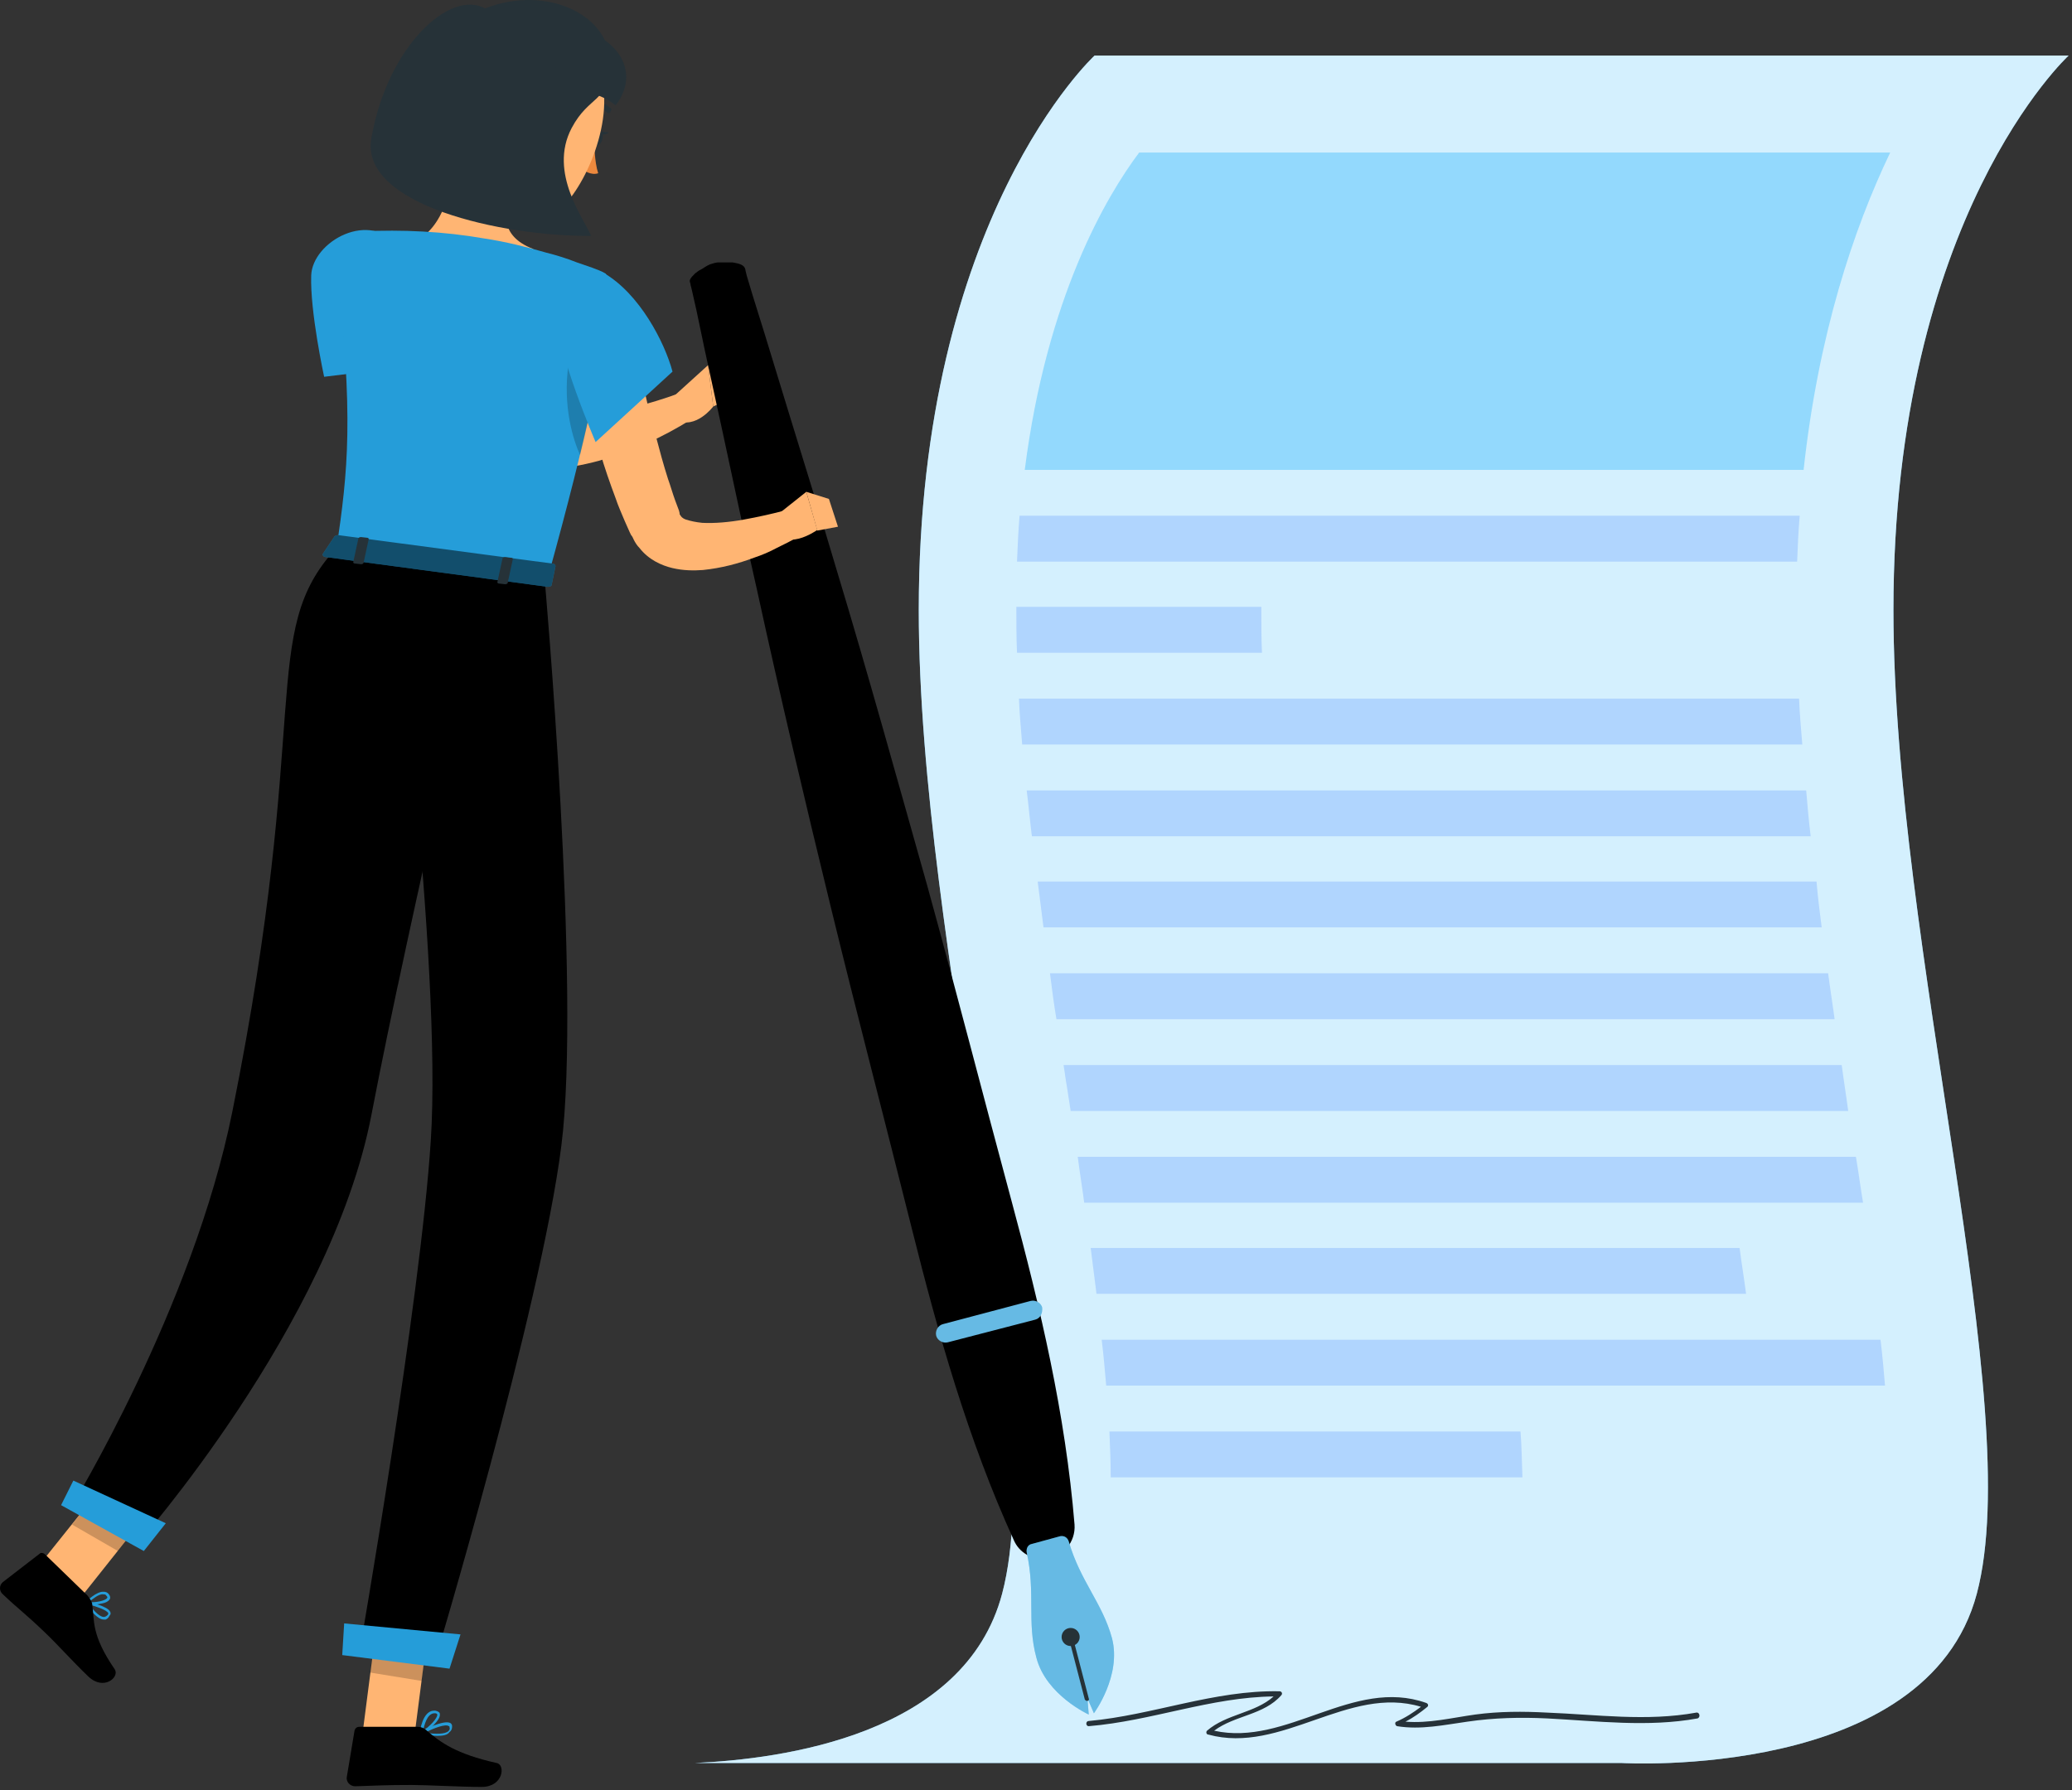 <svg width="243" height="210" viewBox="0 0 243 210" fill="none" xmlns="http://www.w3.org/2000/svg">
<rect x="0" y="0" width="243" height="210" fill="#333333" stroke="none"/>
<path d="M242.6 6.521H128.368C128.368 6.521 107.751 25.471 107.751 71.558C107.751 111.202 123.365 164.868 117.529 186.926C113.132 203.527 91.681 206.331 81.448 206.786H190.221C190.221 206.786 225.999 208.908 231.836 186.926C237.673 164.944 222.058 111.202 222.058 71.558C222.058 25.395 242.6 6.521 242.6 6.521Z" fill="#70CCFB"/>
<path opacity="0.7" d="M242.6 6.521H128.368C128.368 6.521 107.751 25.471 107.751 71.558C107.751 111.202 123.365 164.868 117.529 186.926C113.132 203.527 91.681 206.331 81.448 206.786H190.221C190.221 206.786 225.999 208.908 231.836 186.926C237.673 164.944 222.058 111.202 222.058 71.558C222.058 25.395 242.6 6.521 242.6 6.521Z" fill="white"/>
<g opacity="0.8">
<path opacity="0.8" d="M211.522 55.11H120.182C122.759 34.871 129.733 23.046 133.599 17.892H221.679C217.358 26.912 213.265 39.191 211.522 55.11Z" fill="#70CCFB"/>
<path opacity="0.3" d="M210.763 65.874H119.272C119.348 64.054 119.424 62.235 119.575 60.492H211.067C210.915 62.235 210.839 63.978 210.763 65.874Z" fill="#407BFF"/>
<path opacity="0.3" d="M148.001 76.561H119.272C119.197 74.818 119.197 73.15 119.197 71.482V71.179H147.925V71.482C147.925 73.226 147.925 74.893 148.001 76.561Z" fill="#407BFF"/>
<path opacity="0.3" d="M211.37 87.325H119.879C119.727 85.505 119.576 83.762 119.5 81.943H210.991C211.067 83.762 211.218 85.505 211.37 87.325Z" fill="#407BFF"/>
<path opacity="0.3" d="M212.355 98.088H121.016C120.788 96.269 120.637 94.526 120.409 92.707H211.825C211.976 94.526 212.128 96.269 212.355 98.088Z" fill="#407BFF"/>
<path opacity="0.3" d="M213.644 108.776H122.38C122.153 106.957 121.926 105.213 121.698 103.394H213.038C213.189 105.213 213.417 107.032 213.644 108.776Z" fill="#407BFF"/>
<path opacity="0.3" d="M215.16 119.541H123.896C123.593 117.721 123.365 115.978 123.138 114.159H214.402C214.629 115.978 214.932 117.797 215.16 119.541Z" fill="#407BFF"/>
<path opacity="0.3" d="M216.752 130.304H125.564C125.412 129.319 125.261 128.333 125.109 127.348C124.957 126.59 124.882 125.756 124.73 124.922H215.994C216.221 126.742 216.524 128.485 216.752 130.304Z" fill="#407BFF"/>
<path opacity="0.3" d="M127.155 141.067C126.928 139.324 126.625 137.505 126.397 135.686H217.661C217.965 137.505 218.192 139.248 218.495 141.067H127.155Z" fill="#407BFF"/>
<path opacity="0.3" d="M128.596 151.755C128.368 150.012 128.141 148.193 127.913 146.374H204.017C204.244 148.193 204.548 149.936 204.775 151.755H128.596Z" fill="#407BFF"/>
<path opacity="0.3" d="M129.733 162.519C129.581 160.776 129.43 158.956 129.202 157.137H220.542C220.769 158.956 220.921 160.776 221.072 162.519H129.733Z" fill="#407BFF"/>
<path opacity="0.3" d="M130.263 173.283C130.263 171.539 130.187 169.796 130.112 167.901H178.321C178.472 169.796 178.472 171.539 178.548 173.283H130.263Z" fill="#407BFF"/>
</g>
<path d="M198.939 200.874C193.102 201.935 187.265 201.101 181.429 200.874C178.624 200.722 175.819 200.722 173.015 201.101C170.286 201.48 167.557 202.162 164.828 201.935C165.738 201.48 166.572 200.874 167.406 200.192C167.557 200.04 167.481 199.813 167.254 199.737C158.689 196.705 150.881 204.891 142.391 202.996C144.817 201.177 148.228 201.177 150.275 198.827C150.426 198.676 150.35 198.372 150.047 198.372C142.391 198.221 135.19 201.177 127.686 201.859C127.307 201.859 127.307 202.466 127.686 202.466C135.039 201.859 142.012 199.055 149.365 198.979C147.167 200.95 143.832 201.025 141.558 202.996C141.406 203.148 141.482 203.451 141.709 203.451C150.275 205.801 158.158 197.614 166.648 200.192C165.738 200.874 164.828 201.48 163.767 201.935C163.54 202.011 163.616 202.39 163.843 202.466C166.648 202.92 169.376 202.314 172.105 201.935C175.213 201.48 178.321 201.404 181.429 201.556C187.341 201.859 193.254 202.617 199.09 201.556C199.469 201.404 199.318 200.798 198.939 200.874Z" fill="#263239"/>
<path d="M44.23 34.491C44.684 35.098 45.291 35.856 45.897 36.462C46.504 37.144 47.034 37.826 47.717 38.433C48.929 39.721 50.142 41.01 51.507 42.223C54.084 44.573 56.888 46.695 59.845 48.059C60.224 48.211 60.603 48.363 60.906 48.514C61.133 48.59 61.285 48.666 61.436 48.666C61.588 48.742 61.74 48.742 61.967 48.818C62.649 48.969 63.407 49.121 64.165 49.197C65.757 49.272 67.425 49.197 69.168 48.893C70.912 48.666 72.655 48.211 74.398 47.756C76.142 47.301 77.885 46.771 79.553 46.164L81.069 49.197C77.658 51.319 74.171 52.911 70.229 54.048C68.258 54.578 66.212 54.957 64.014 55.033C62.953 55.033 61.815 55.033 60.603 54.806C60.299 54.73 59.996 54.73 59.693 54.654C59.39 54.578 59.087 54.503 58.859 54.427C58.329 54.275 57.798 54.124 57.343 53.896C53.326 52.304 49.915 49.955 46.883 47.301C45.367 46.013 43.926 44.648 42.562 43.133C41.88 42.374 41.198 41.692 40.591 40.934C39.909 40.176 39.379 39.418 38.696 38.584L44.23 34.491Z" fill="#FFB573"/>
<path d="M36.498 32.293C36.346 36.538 38.014 44.194 38.014 44.194L48.55 42.905C48.55 42.905 48.929 31.687 46.883 29.034C43.396 24.486 36.649 28.351 36.498 32.293Z" fill="#259DD9"/>
<path d="M78.112 47.302L83.04 42.83L83.646 47.681C83.646 47.681 81.599 50.41 79.325 49.273L78.112 47.302Z" fill="#FFB573"/>
<path d="M85.541 43.057L87.588 45.786L83.646 47.681L83.04 42.83L85.541 43.057Z" fill="#FFB573"/>
<path d="M84.252 30.778C84.783 30.778 85.086 30.778 85.465 30.778C85.693 30.778 85.844 30.778 85.92 30.778L86.299 30.854C86.754 30.929 87.057 31.081 87.209 31.233C87.36 31.384 87.436 31.612 87.436 31.763L87.588 32.37L88.27 34.644L89.71 39.267L92.515 48.439C94.41 54.579 96.305 60.719 98.124 66.859C101.838 79.139 105.249 91.494 108.736 103.85C112.147 116.205 115.331 128.636 118.666 140.992C122.001 153.347 124.957 165.854 126.019 178.816C126.17 180.863 124.654 182.682 122.608 182.834C121.016 182.985 119.5 182.076 118.893 180.635C113.511 168.811 110.025 156.455 106.917 144.024C103.809 131.593 100.55 119.161 97.517 106.73C94.486 94.299 91.529 81.792 88.8 69.284C87.36 62.993 86.072 56.777 84.707 50.486L82.661 41.087L81.675 36.387L81.145 34.037L80.993 33.431C80.993 33.203 80.841 33.052 80.917 32.824C80.993 32.597 81.22 32.37 81.524 32.066L81.827 31.839C81.903 31.763 82.054 31.687 82.206 31.612C82.509 31.46 82.736 31.233 83.267 31.005C83.722 30.854 84.025 30.778 84.252 30.778Z" fill="black"/>
<path d="M125.336 180.787C125.185 180.332 124.806 180.105 124.351 180.181L122.683 180.636L121.016 181.09C120.561 181.166 120.334 181.621 120.409 182.076C121.471 186.851 120.409 190.262 121.546 194.431C122.683 198.828 127.686 201.102 127.686 201.102L127.535 199.207L128.293 200.95C128.293 200.95 131.552 196.554 130.415 192.157C129.278 187.988 126.701 185.487 125.336 180.787Z" fill="#259DD9"/>
<path opacity="0.3" d="M125.336 180.787C125.185 180.332 124.806 180.105 124.351 180.181L122.683 180.636L121.016 181.09C120.561 181.166 120.334 181.621 120.409 182.076C121.471 186.851 120.409 190.262 121.546 194.431C122.683 198.828 127.686 201.102 127.686 201.102L127.535 199.207L128.293 200.95C128.293 200.95 131.552 196.554 130.415 192.157C129.278 187.988 126.701 185.487 125.336 180.787Z" fill="white"/>
<path d="M125.564 193.066C126.15 193.066 126.625 192.591 126.625 192.005C126.625 191.419 126.15 190.944 125.564 190.944C124.978 190.944 124.503 191.419 124.503 192.005C124.503 192.591 124.978 193.066 125.564 193.066Z" fill="#263238"/>
<path d="M127.534 199.509C127.383 199.509 127.307 199.434 127.231 199.358L125.336 192.081C125.336 191.929 125.412 191.854 125.488 191.778C125.639 191.778 125.715 191.854 125.791 191.929L127.686 199.206C127.762 199.358 127.686 199.434 127.534 199.509Z" fill="#263238"/>
<path d="M121.395 154.788L111.162 157.441C110.555 157.592 109.949 157.213 109.797 156.683C109.646 156.076 110.025 155.47 110.555 155.318L120.864 152.589C121.47 152.438 122.077 152.817 122.228 153.347C122.304 154.03 122.001 154.636 121.395 154.788Z" fill="#66BAE4"/>
<path d="M69.547 15.996C69.395 16.451 69.471 16.906 69.774 17.058C70.077 17.209 70.456 16.906 70.608 16.451C70.76 15.996 70.684 15.541 70.38 15.39C70.077 15.314 69.698 15.541 69.547 15.996Z" fill="#263238"/>
<path d="M70.229 15.39L71.442 15.541C71.442 15.541 70.608 16.148 70.229 15.39Z" fill="#263238"/>
<path d="M69.699 16.678C69.699 16.678 69.699 18.952 70.154 20.317C69.32 20.62 68.41 19.938 68.41 19.938L69.699 16.678Z" fill="#ED893E"/>
<path d="M71.366 13.267C71.29 13.267 71.29 13.267 71.215 13.191C70.229 12.357 69.168 12.585 69.168 12.585C69.016 12.661 68.865 12.509 68.789 12.357C68.713 12.206 68.865 12.054 69.016 11.978C69.092 11.978 70.381 11.599 71.594 12.661C71.745 12.736 71.745 12.964 71.594 13.04C71.594 13.267 71.442 13.267 71.366 13.267Z" fill="#263238"/>
<path d="M53.477 15.769C53.781 19.483 52.568 25.471 49.763 27.593C49.763 27.593 51.886 31.459 58.556 32.369C65.984 33.354 62.498 29.185 62.498 29.185C58.556 27.669 59.011 24.713 59.996 22.06L53.477 15.769Z" fill="#FFB573"/>
<path d="M73.564 35.477C74.171 38.888 74.853 42.526 75.611 45.937C75.99 47.68 76.445 49.424 76.9 51.092C77.354 52.835 77.809 54.502 78.34 56.17C78.643 57.004 78.87 57.838 79.174 58.672L79.628 59.884L79.704 60.188V60.263C79.704 60.339 79.704 60.339 79.78 60.415C79.856 60.566 80.007 60.794 80.462 60.946C80.917 61.097 81.599 61.249 82.357 61.325C83.797 61.4 85.541 61.249 87.209 60.946C88.876 60.642 90.62 60.263 92.287 59.809L93.651 62.916C92.818 63.447 91.984 63.826 91.074 64.281C90.24 64.736 89.331 65.115 88.421 65.418C86.602 66.1 84.631 66.631 82.433 66.858C81.372 66.934 80.159 66.934 78.87 66.631C77.582 66.327 76.066 65.645 75.005 64.281C74.701 63.978 74.474 63.599 74.322 63.295C74.247 63.144 74.171 62.916 74.019 62.765L73.868 62.462L73.261 61.097C72.882 60.188 72.503 59.354 72.2 58.444C71.518 56.625 70.911 54.882 70.381 53.062C69.85 51.243 69.395 49.424 68.865 47.605C67.955 43.966 67.197 40.328 66.666 36.538L73.564 35.477Z" fill="#FFB573"/>
<path d="M91.605 60.036L94.561 57.686L95.85 62.158C95.85 62.158 91.832 65.039 90.771 61.628L91.605 60.036Z" fill="#FFB573"/>
<path d="M97.214 58.52L98.275 61.779L95.85 62.234L94.561 57.686L97.214 58.52Z" fill="#FFB573"/>
<path d="M42.562 202.996L48.626 203.451L50.445 189.352L44.381 188.897L42.562 202.996Z" fill="#FFB573"/>
<path d="M3.373 185.107L8.679 188.367L17.472 177.3L12.166 174.116L3.373 185.107Z" fill="#FFB573"/>
<path d="M12.393 189.958C12.318 189.958 12.242 189.958 12.166 189.958C11.408 189.958 10.498 188.746 10.044 188.063C10.044 187.988 10.044 187.988 10.044 187.912C10.044 187.836 10.12 187.836 10.195 187.836C10.423 187.912 12.621 188.367 12.924 189.049C13 189.2 13 189.352 12.848 189.504C12.697 189.807 12.545 189.883 12.393 189.958ZM10.498 188.215C11.105 189.125 11.787 189.655 12.166 189.655C12.318 189.655 12.469 189.579 12.621 189.428C12.697 189.352 12.697 189.276 12.697 189.2C12.469 188.821 11.332 188.442 10.498 188.215Z" fill="#259DD9"/>
<path d="M12.014 188.063C11.332 188.215 10.498 188.291 10.12 188.139C10.044 188.139 10.044 188.063 10.044 188.063C10.044 187.987 10.044 187.987 10.044 187.912C10.12 187.836 11.332 186.623 12.166 186.699C12.393 186.699 12.621 186.775 12.773 187.002C13 187.305 12.924 187.533 12.848 187.608C12.697 187.836 12.393 187.987 12.014 188.063ZM10.423 187.912C11.181 187.987 12.318 187.76 12.545 187.457C12.621 187.381 12.621 187.305 12.469 187.154C12.393 187.002 12.242 187.002 12.09 187.002C11.636 186.926 10.877 187.533 10.423 187.912Z" fill="#259DD9"/>
<path d="M10.271 187.153L5.268 182.302C5.117 182.15 4.813 182.075 4.662 182.226L0.341 185.561C-0.114 185.94 -0.114 186.623 0.341 187.002C2.085 188.669 3.07 189.351 5.268 191.474C6.633 192.762 8.452 194.809 10.347 196.628C12.166 198.372 14.061 196.704 13.455 195.794C10.65 191.701 11.105 190.109 10.802 188.063C10.726 187.76 10.498 187.456 10.271 187.153Z" fill="black"/>
<path d="M51.279 203.602C50.597 203.602 49.839 203.45 49.384 203.374C49.308 203.374 49.308 203.298 49.232 203.223C49.232 203.147 49.232 203.071 49.308 203.071C49.611 202.92 52.037 201.707 52.795 202.086C52.947 202.161 53.022 202.313 53.022 202.465C53.022 202.768 52.947 202.995 52.719 203.147C52.492 203.526 51.885 203.602 51.279 203.602ZM49.839 203.223C51.203 203.45 52.189 203.374 52.568 203.071C52.719 202.92 52.795 202.768 52.719 202.616C52.719 202.541 52.719 202.465 52.643 202.465C52.264 202.161 50.9 202.692 49.839 203.223Z" fill="#259DD9"/>
<path d="M49.384 203.375H49.308C49.232 203.375 49.232 203.299 49.232 203.223C49.232 203.147 49.536 200.646 50.9 200.646C50.976 200.646 50.976 200.646 51.052 200.646C51.431 200.722 51.582 200.873 51.582 201.025C51.734 201.707 50.218 203.072 49.384 203.375C49.46 203.375 49.46 203.375 49.384 203.375ZM50.976 200.949C50.066 200.949 49.763 202.389 49.611 202.996C50.369 202.541 51.355 201.48 51.279 201.101C51.279 201.101 51.279 200.949 50.976 200.949Z" fill="#259DD9"/>
<path d="M49.005 202.541H42.107C41.88 202.541 41.652 202.693 41.577 202.996L40.667 208.453C40.591 208.984 41.046 209.515 41.652 209.515C44.078 209.439 45.215 209.363 48.247 209.363C50.142 209.363 53.932 209.59 56.509 209.59C59.011 209.59 59.314 207.013 58.253 206.786C53.477 205.725 51.658 204.36 50.066 202.996C49.763 202.693 49.384 202.541 49.005 202.541Z" fill="black"/>
<path opacity="0.2" d="M50.445 189.352L49.46 197.16L43.396 196.174L44.381 188.897L50.445 189.352Z" fill="black"/>
<path opacity="0.2" d="M12.166 174.116L17.472 177.376L13.834 181.924L8.452 178.816L12.166 174.116Z" fill="black"/>
<path d="M39.454 64.433C44.23 65.04 54.387 66.404 64.241 67.768C73.868 33.052 70.987 32.066 70.987 32.066C70.229 31.611 68.713 31.157 67.652 30.778C66.515 30.323 65.302 29.944 64.09 29.641C61.74 28.958 59.314 28.352 56.813 27.973C52.037 27.139 47.186 26.912 42.411 27.139C41.501 27.215 40.516 27.746 39.985 28.504C39.909 28.655 39.833 28.807 39.758 28.958C39.454 29.565 39.379 30.171 39.454 30.778C41.501 49.045 40.819 55.11 39.454 64.433Z" fill="#259DD9"/>
<path opacity="0.2" d="M66.666 42.754C65.984 47.605 67.197 51.547 68.031 53.366C69.698 46.62 70.532 41.996 70.987 38.812C69.092 38.66 67.121 39.418 66.666 42.754Z" fill="black"/>
<path d="M70.76 31.99C75.005 34.416 77.961 40.176 78.871 43.587L69.85 51.85C69.85 51.85 65.151 40.934 65.53 37.599C65.909 34.112 69.168 31.08 70.76 31.99Z" fill="#259DD9"/>
<path d="M54.766 8.189C52.871 13.95 51.961 16.299 53.629 20.393C56.13 26.533 63.634 27.821 67.197 22.818C70.381 18.346 72.958 9.705 68.41 5.081C63.862 0.609 56.661 2.428 54.766 8.189Z" fill="#FFB573"/>
<path d="M64.241 13.267C63.786 14.252 63.786 15.541 64.09 16.526C64.469 18.042 65.606 18.194 66.288 17.209C66.894 16.299 67.501 14.48 66.743 13.191C65.909 11.978 64.696 12.13 64.241 13.267Z" fill="#FFB573"/>
<path d="M56.888 0.988C52.795 -1.286 45.443 5.384 43.547 16.224C42.183 24.031 58.859 27.745 69.32 27.669C68.638 25.85 64.241 20.317 67.046 15.011C69.092 11.145 71.366 12.054 71.518 7.582C71.745 1.897 64.241 -1.893 56.888 0.988Z" fill="#263238"/>
<path d="M66.212 3.489C70.987 3.034 75.763 7.734 72.2 12.358C72.2 12.358 69.623 10.084 65.984 10.842C63.786 11.296 66.212 3.489 66.212 3.489Z" fill="#263238"/>
<path d="M57.646 66.858C57.646 66.858 48.02 107.487 43.547 130.834C38.772 155.469 16.032 181.166 16.032 181.166L8.3 176.845C8.3 176.845 22.627 153.423 27.25 130.379C36.65 83.686 30.282 74.287 39.379 64.357L57.646 66.858Z" fill="black"/>
<path d="M16.866 181.923L7.163 176.542L8.603 173.661L19.443 178.664L16.866 181.923Z" fill="#259DD9"/>
<path opacity="0.2" d="M52.568 75.727C45.063 82.246 45.897 105.289 46.655 115.674C49.763 100.893 53.553 84.444 55.751 74.969C54.993 74.363 53.932 74.514 52.568 75.727Z" fill="black"/>
<path d="M63.862 67.768C63.862 67.768 68.183 116.053 65.833 134.397C63.407 153.574 50.9 195.189 50.9 195.189L42.107 194.052C42.107 194.052 49.308 152.74 50.521 133.79C51.885 113.097 45.746 65.267 45.746 65.267L63.862 67.768Z" fill="black"/>
<path d="M52.719 195.719L40.136 194.127L40.364 190.413L54.008 191.701L52.719 195.719Z" fill="#259DD9"/>
<path d="M39.227 62.916L37.862 64.963C37.786 65.115 37.938 65.342 38.241 65.342L64.241 68.829C64.468 68.829 64.696 68.753 64.696 68.601L65.15 66.403C65.15 66.251 64.999 66.1 64.772 66.1L39.681 62.765C39.454 62.765 39.303 62.84 39.227 62.916Z" fill="#259DD9"/>
<path opacity="0.5" d="M39.227 62.916L37.862 64.963C37.786 65.115 37.938 65.342 38.241 65.342L64.241 68.829C64.468 68.829 64.696 68.753 64.696 68.601L65.15 66.403C65.15 66.251 64.999 66.1 64.772 66.1L39.681 62.765C39.454 62.765 39.303 62.84 39.227 62.916Z" fill="black"/>
<path d="M42.335 66.176L41.653 66.1C41.501 66.1 41.425 66.025 41.425 65.949L42.032 63.144C42.032 63.069 42.183 62.993 42.335 62.993L43.017 63.069C43.169 63.069 43.244 63.144 43.244 63.22L42.638 66.025C42.562 66.176 42.41 66.176 42.335 66.176Z" fill="#263238"/>
<path d="M59.238 68.525L58.556 68.45C58.404 68.45 58.328 68.374 58.328 68.298L58.935 65.493C58.935 65.418 59.086 65.342 59.238 65.342L59.92 65.418C60.072 65.418 60.148 65.493 60.148 65.569L59.541 68.374C59.541 68.45 59.39 68.525 59.238 68.525Z" fill="#263238"/>
</svg>
